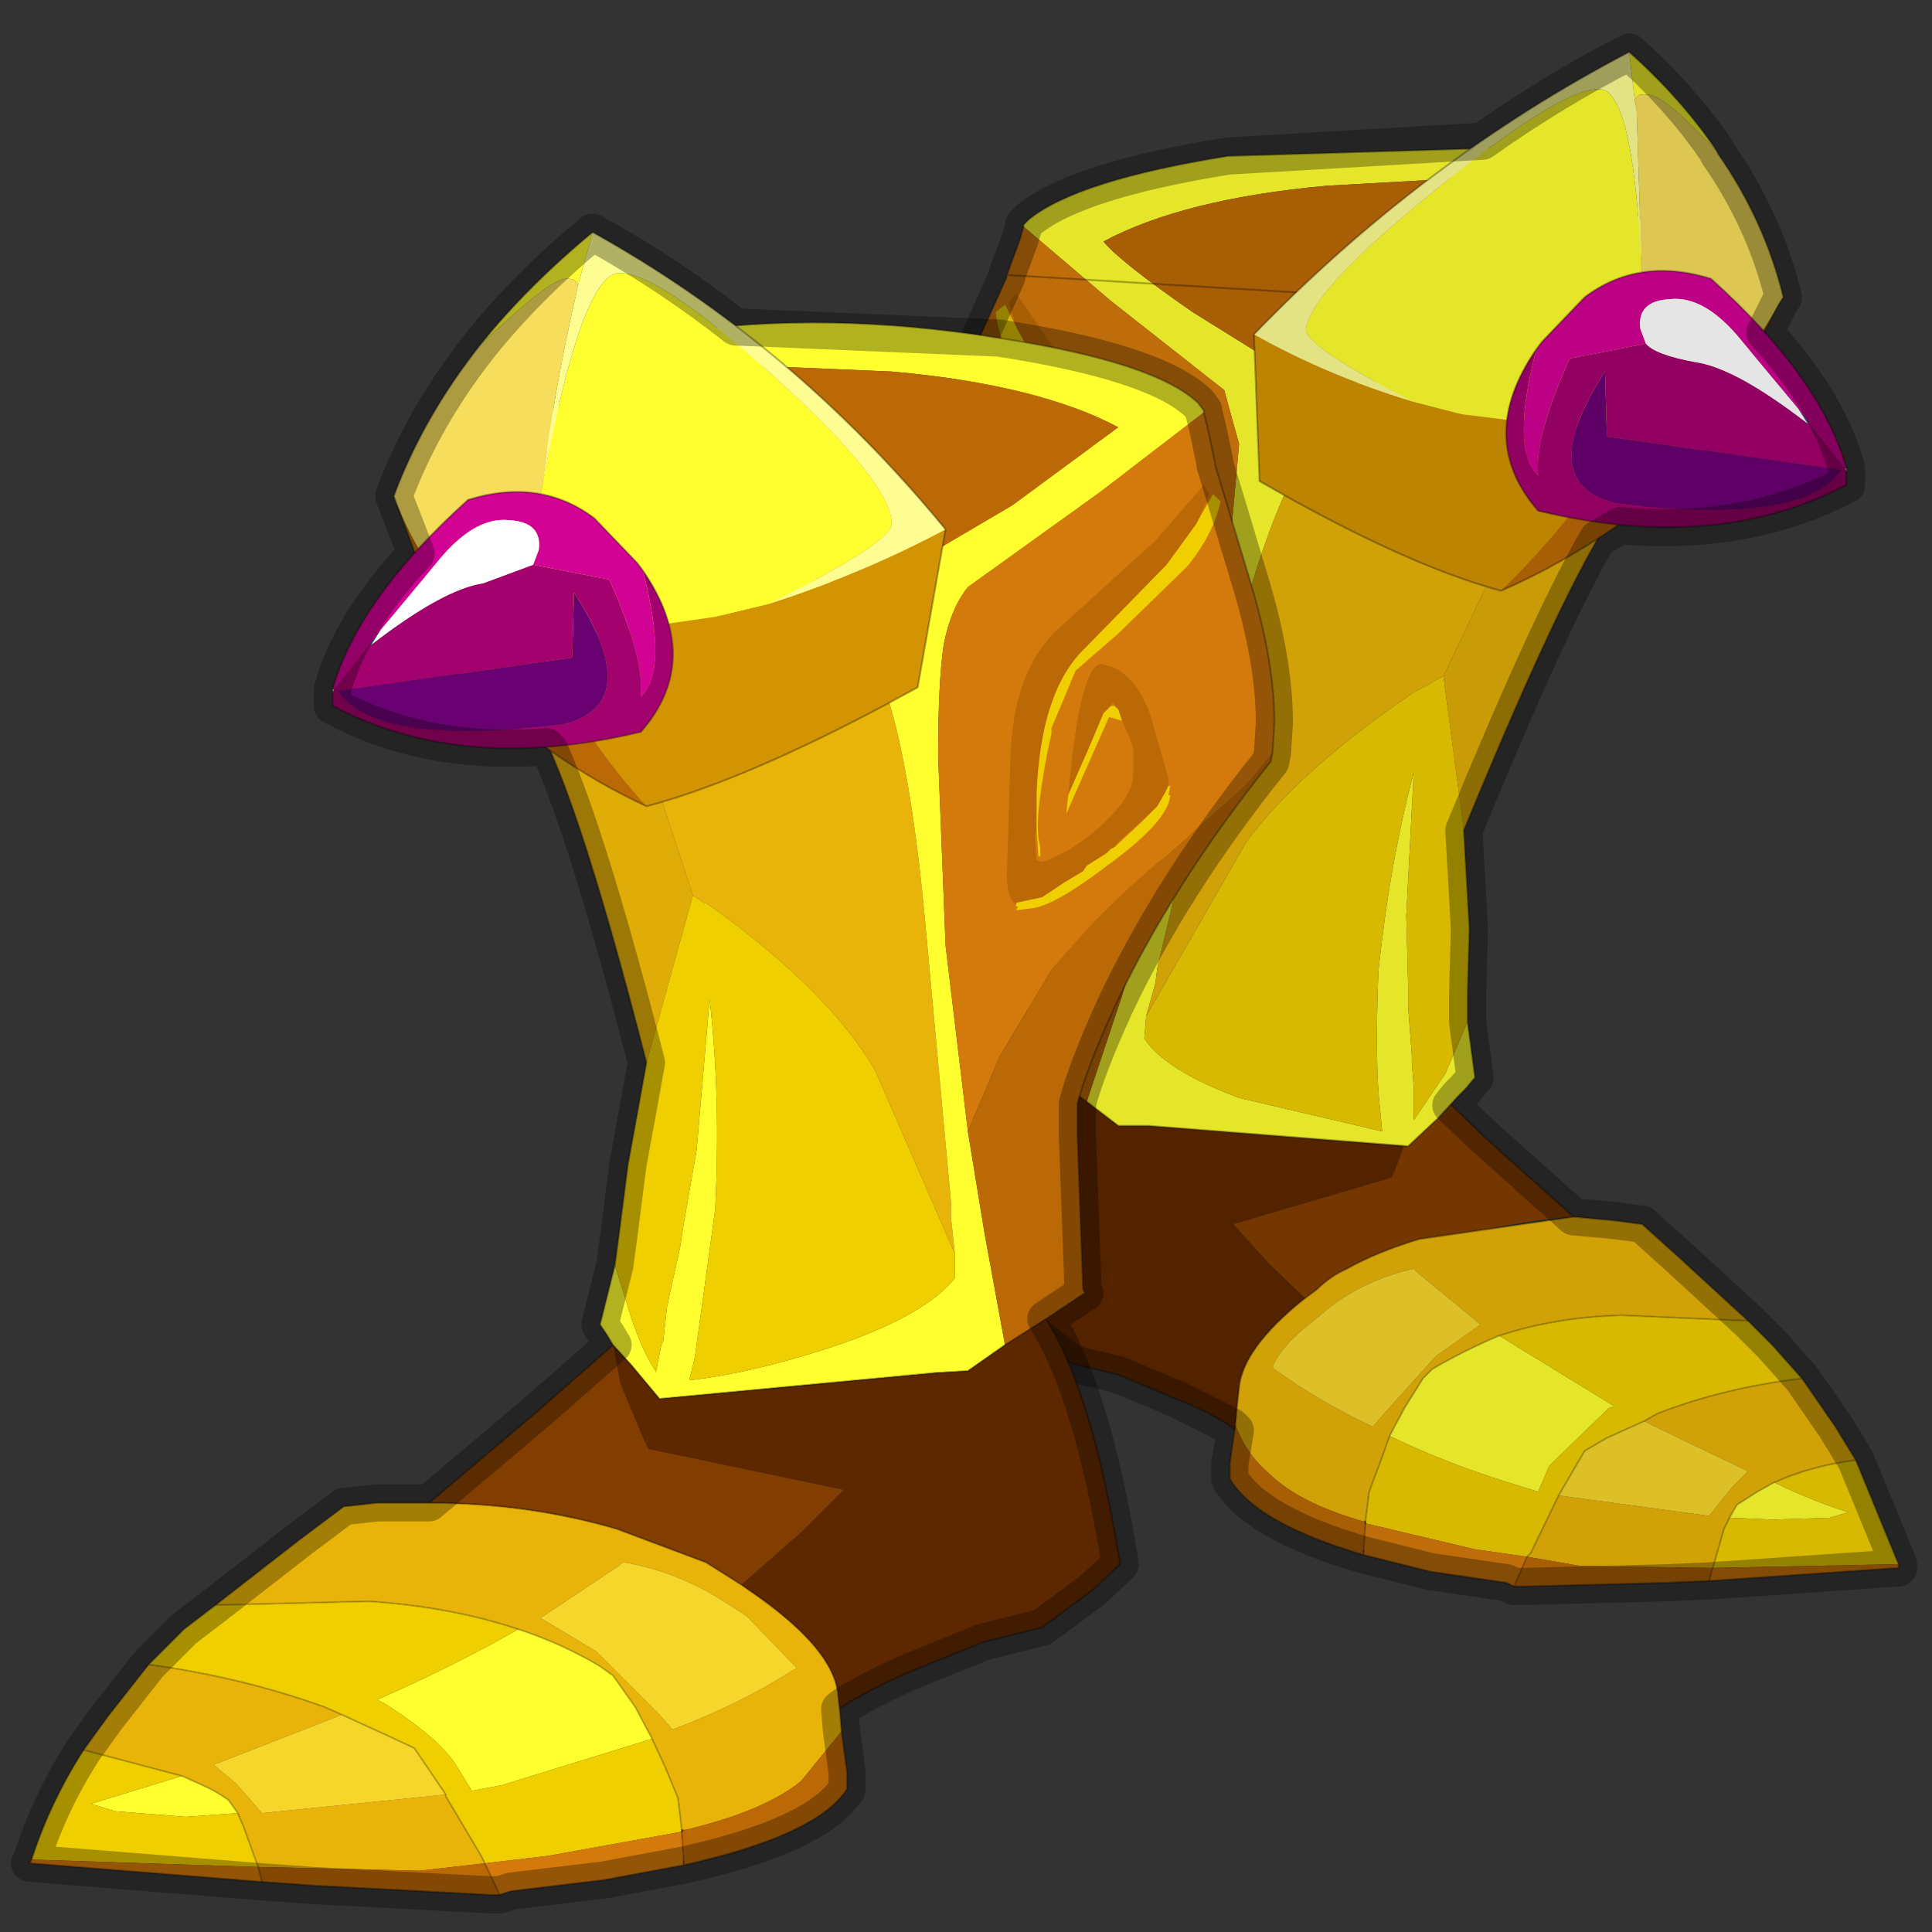 <?xml version="1.0" encoding="UTF-8" standalone="no"?>
<svg xmlns:xlink="http://www.w3.org/1999/xlink" height="520.0px" width="520.0px" xmlns="http://www.w3.org/2000/svg">
  <rect width="100%" height="100%" fill="#333333" stroke="none"/>
  <g transform="matrix(10.0, 0.0, 0.0, 10.0, 0.0, 0.0)">
    <use height="52.0" transform="matrix(1.0, 0.0, 0.0, 1.0, 0.0, 0.0)" width="52.0" xlink:href="#sprite0"/>
  </g>
  <defs>
    <g id="sprite0" transform="matrix(1.0, 0.0, 0.0, 1.0, 0.0, 0.0)">
      <use height="52.0" transform="matrix(1.0, 0.0, 0.0, 1.0, 0.0, 0.0)" width="52.0" xlink:href="#sprite1"/>
      <use height="41.3" transform="matrix(1.0, 0.0, 0.0, 1.0, 24.55, 1.4)" width="26.55" xlink:href="#sprite2"/>
      <use height="50.6" transform="matrix(1.0, 0.0, 0.0, 1.0, 0.3, 0.9)" width="51.3" xlink:href="#shape2"/>
    </g>
    <g id="sprite1" transform="matrix(1.0, 0.0, 0.0, 1.0, 0.0, 0.0)">
      <use height="52.0" transform="matrix(1.0, 0.0, 0.0, 1.0, 0.0, 0.0)" width="52.0" xlink:href="#shape0"/>
    </g>
    <g id="shape0" transform="matrix(1.0, 0.0, 0.0, 1.0, 0.0, 0.0)">
      <path d="M52.0 0.0 L52.0 52.0 0.0 52.0 0.0 0.0 52.0 0.0" fill="#ffba2e" fill-opacity="0.0" fill-rule="evenodd" stroke="none"/>
    </g>
    <g id="sprite2" transform="matrix(1.0, 0.0, 0.0, 1.0, 0.0, 0.0)">
      <use height="41.3" transform="matrix(1.0, 0.0, 0.0, 1.0, 0.0, 0.0)" width="26.55" xlink:href="#shape1"/>
    </g>
    <g id="shape1" transform="matrix(1.0, 0.0, 0.0, 1.0, 0.0, 0.0)">
      <path d="M13.75 27.6 L13.55 28.6 13.0 30.1 12.9 30.3 8.65 31.55 9.6 32.6 10.9 33.85 10.45 34.2 Q8.9 35.6 8.75 36.7 L8.75 37.15 8.6 37.0 Q7.9 36.55 7.1 36.25 L5.55 35.6 4.3 35.3 3.15 34.4 2.55 33.8 Q3.15 29.35 4.2 27.45 L5.9 28.7 6.6 28.7 12.7 29.0 13.3 28.15 13.75 27.6" fill="#532300" fill-rule="evenodd" stroke="none"/>
      <path d="M10.9 33.85 L9.6 32.6 8.65 31.55 12.9 30.3 13.0 30.1 13.55 28.6 13.75 27.6 15.4 29.2 17.8 31.35 Q15.6 31.5 13.65 32.25 12.5 32.7 11.7 33.25 L10.9 33.85" fill="#743700" fill-rule="evenodd" stroke="none"/>
      <path d="M12.75 40.05 L12.65 40.0 12.75 40.0 12.75 40.05" fill="#8f4700" fill-rule="evenodd" stroke="none"/>
      <path d="M17.8 31.35 L15.4 29.2 13.75 27.6 M4.2 27.45 Q3.15 29.35 2.55 33.8 L3.15 34.4 4.3 35.3 5.55 35.6 7.1 36.25 Q7.9 36.55 8.6 37.0 L8.75 37.15" fill="none" stroke="#000000" stroke-linecap="round" stroke-linejoin="round" stroke-opacity="0.302" stroke-width="0.05"/>
      <path d="M8.7 36.95 L8.75 36.4 8.8 35.95 Q8.9 34.9 10.5 33.6 L10.9 33.3 Q11.25 32.95 11.7 32.75 12.5 32.3 13.65 31.95 L17.8 31.35 18.9 31.45 19.65 31.55 20.65 32.45 22.5 34.15 19.1 34.0 Q17.3 34.05 15.8 34.55 14.85 34.95 14.0 35.45 L13.75 35.7 13.25 36.5 12.85 37.25 12.6 37.95 12.3 38.75 12.2 39.55 12.15 39.55 Q10.4 39.05 9.6 38.25 9.0 37.75 8.7 36.95 M23.95 35.7 L24.85 37.0 25.4 37.9 Q24.2 38.05 23.2 38.5 L22.75 38.75 22.2 39.1 22.0 39.45 21.85 39.75 21.55 40.8 18.0 40.75 16.55 40.5 16.65 40.4 17.4 38.85 21.45 39.4 22.05 38.65 22.5 38.2 20.1 37.05 19.7 36.85 20.05 36.65 Q21.85 35.95 23.95 35.7 M15.3 34.25 L13.6 32.85 13.5 32.75 Q12.35 33.0 11.35 33.7 L10.8 34.15 Q9.9 34.85 9.7 35.4 L9.75 35.45 Q11.0 36.35 12.4 37.0 L12.7 36.65 14.1 35.1 15.3 34.25" fill="#d1a108" fill-rule="evenodd" stroke="none"/>
      <path d="M12.85 37.25 L13.25 36.5 13.75 35.7 14.0 35.45 Q14.85 34.95 15.8 34.55 L18.9 36.45 18.75 36.5 17.15 38.05 16.85 38.75 16.2 38.55 Q14.4 38.0 12.85 37.25 M22.0 39.45 L22.2 39.1 22.75 38.75 23.2 38.5 Q24.35 39.05 25.2 39.3 L24.7 39.45 23.15 39.5 22.0 39.45" fill="#e5e52a" fill-rule="evenodd" stroke="none"/>
      <path d="M22.5 34.15 L23.15 34.8 23.95 35.7 Q21.85 35.95 20.05 36.65 L19.7 36.85 18.7 37.3 18.1 37.65 17.4 38.85 16.65 40.4 16.55 40.5 15.15 40.3 12.2 39.6 12.2 39.55 12.3 38.75 12.6 37.95 12.85 37.25 Q14.4 38.0 16.2 38.55 L16.85 38.75 17.15 38.05 18.75 36.5 18.9 36.45 15.8 34.55 Q17.3 34.05 19.1 34.0 L22.5 34.15 M25.4 37.9 L26.55 40.7 21.55 40.8 21.85 39.75 22.0 39.45 23.15 39.5 24.7 39.45 25.2 39.3 Q24.35 39.05 23.2 38.5 24.2 38.05 25.4 37.9" fill="#d6b900" fill-rule="evenodd" stroke="none"/>
      <path d="M17.4 38.85 L18.1 37.65 18.7 37.3 19.7 36.85 20.1 37.05 22.5 38.2 22.05 38.65 21.45 39.4 17.4 38.85 M15.3 34.25 L14.1 35.1 12.7 36.65 12.4 37.0 Q11.0 36.35 9.75 35.45 L9.7 35.4 Q9.9 34.85 10.8 34.15 L11.35 33.7 Q12.35 33.0 13.5 32.75 L13.6 32.85 15.3 34.25" fill="#ddc027" fill-rule="evenodd" stroke="none"/>
      <path d="M26.55 40.7 L26.55 40.8 21.45 41.15 21.55 40.8 26.55 40.7 M16.2 41.3 L16.0 41.2 13.95 40.9 12.15 40.45 12.15 40.35 12.2 39.6 15.15 40.3 16.55 40.5 16.2 41.3" fill="#be6d0a" fill-rule="evenodd" stroke="none"/>
      <path d="M21.45 41.15 L20.3 41.2 16.45 41.3 16.2 41.3 16.55 40.5 18.0 40.75 21.55 40.8 21.45 41.15 M12.15 40.45 Q9.25 39.6 8.55 38.4 L8.55 38.0 8.7 36.95 Q9.0 37.75 9.6 38.25 10.4 39.05 12.15 39.55 L12.2 39.6 12.15 40.35 12.15 40.45" fill="#a85e05" fill-rule="evenodd" stroke="none"/>
      <path d="M8.7 36.95 L8.75 36.4 8.8 35.95 Q8.9 34.9 10.5 33.6 L10.9 33.3 Q11.25 32.95 11.7 32.75 12.5 32.3 13.65 31.95 L17.8 31.35 18.9 31.45 19.65 31.55 20.65 32.45 22.5 34.15 23.15 34.8 23.95 35.7 24.85 37.0 25.4 37.9 26.55 40.7 26.55 40.8 21.45 41.15 20.3 41.2 16.45 41.3 16.2 41.3 16.0 41.2 13.95 40.9 12.15 40.45 Q9.25 39.6 8.55 38.4 L8.55 38.0 8.7 36.95 M12.15 40.35 L12.15 40.45 M12.2 39.6 L12.2 39.55" fill="none" stroke="#000000" stroke-linecap="round" stroke-linejoin="round" stroke-opacity="0.302" stroke-width="0.05"/>
      <path d="M12.2 39.55 L12.3 38.75 12.6 37.95 12.85 37.25 13.25 36.5 13.75 35.7 14.0 35.45 Q14.85 34.95 15.8 34.55 17.3 34.05 19.1 34.0 L22.5 34.15 M17.4 38.85 L18.1 37.65 18.7 37.3 19.7 36.85 20.05 36.65 Q21.85 35.95 23.95 35.7 M17.4 38.85 L16.65 40.4 16.55 40.5 M21.55 40.8 L21.85 39.75 22.0 39.45 22.2 39.1 22.75 38.75 23.2 38.5 Q24.2 38.05 25.4 37.9 M16.2 41.3 L16.55 40.5 M12.2 39.6 L12.15 40.35 M21.45 41.15 L21.55 40.8" fill="none" stroke="#000000" stroke-linecap="round" stroke-linejoin="round" stroke-opacity="0.2" stroke-width="0.05"/>
      <path d="M22.45 7.2 L22.4 7.25 19.15 12.05 Q17.85 13.65 14.85 20.95 L14.3 16.8 17.8 9.45 Q20.45 8.65 22.45 7.2" fill="#c99b07" fill-rule="evenodd" stroke="none"/>
      <path d="M14.95 26.1 L15.15 27.6 14.9 27.9 14.7 28.1 14.15 28.7 13.35 29.45 6.35 28.9 5.55 28.9 4.7 28.25 5.65 25.4 6.4 22.85 7.65 18.15 8.55 13.35 8.8 10.55 8.4 9.1 5.35 6.7 3.0 4.7 3.0 4.65 3.15 4.5 Q4.45 3.45 8.5 2.8 L16.8 2.55 17.25 2.8 17.8 3.2 19.5 4.4 Q21.6 5.95 22.45 7.2 20.45 8.65 17.8 9.45 L12.7 9.9 11.6 9.9 Q9.95 10.45 8.3 17.5 L6.6 24.65 6.55 25.05 6.3 25.95 6.25 26.55 Q6.8 27.4 8.8 28.15 L12.65 29.05 12.6 28.5 Q12.45 27.3 12.55 24.75 12.85 21.85 13.5 19.4 L13.3 23.25 13.35 25.1 13.35 25.7 13.45 27.0 13.45 27.2 13.5 27.85 13.5 28.1 13.5 28.75 14.35 27.5 14.95 26.1 M13.15 8.85 L17.75 8.45 20.3 7.3 20.5 7.1 Q20.8 6.25 18.7 4.75 L16.75 3.45 16.65 3.4 16.45 3.35 15.6 3.35 11.15 3.6 Q7.3 3.95 5.15 5.1 5.6 5.65 7.55 7.0 L9.8 8.4 10.55 8.8 11.0 8.85 11.4 8.9 13.15 8.85" fill="#e5e52a" fill-rule="evenodd" stroke="none"/>
      <path d="M0.05 13.35 L0.1 12.6 Q0.3 11.05 1.2 9.05 L2.55 6.05 2.55 6.0 2.9 5.05 3.0 4.7 5.35 6.7 8.4 9.1 8.8 10.55 8.55 13.35 7.65 18.15 6.4 22.85 5.9 20.95 4.9 18.75 4.55 18.35 2.4 15.95 0.6 14.15 0.05 13.35 M16.65 3.4 L16.75 3.45 18.7 4.75 Q20.8 6.25 20.5 7.1 L20.3 7.3 17.75 8.45 13.15 8.85 Q14.85 5.4 16.65 3.4 M6.5 12.6 L6.05 11.2 6.5 12.8 6.5 12.6" fill="#be6d0a" fill-rule="evenodd" stroke="none"/>
      <path d="M14.85 20.95 L15.0 23.6 14.95 25.4 14.95 26.1 14.35 27.5 13.5 28.75 13.5 28.1 13.5 27.85 13.45 27.2 13.45 27.0 13.35 25.7 13.35 25.1 13.3 23.25 13.5 19.4 Q12.85 21.85 12.55 24.75 12.45 27.3 12.6 28.5 L12.65 29.05 8.8 28.15 Q6.8 27.4 6.25 26.55 L6.3 25.95 9.0 21.25 Q10.45 19.3 13.55 17.2 L13.95 17.0 14.0 16.95 14.3 16.8 14.85 20.95" fill="#d6b900" fill-rule="evenodd" stroke="none"/>
      <path d="M4.7 28.25 L2.85 26.95 2.9 26.85 3.65 23.0 3.75 22.15 3.15 19.75 Q2.05 16.65 0.0 13.55 L0.05 13.35 0.6 14.15 2.4 15.95 4.55 18.35 4.9 18.75 5.9 20.95 6.4 22.85 5.65 25.4 4.7 28.25 M13.15 8.85 L11.4 8.9 11.0 8.85 10.55 8.8 9.8 8.4 7.55 7.0 Q5.6 5.65 5.15 5.1 7.3 3.95 11.15 3.6 L15.6 3.35 16.45 3.35 16.65 3.4 Q14.85 5.4 13.15 8.85 M6.5 12.6 L6.5 12.8 6.05 11.2 6.5 12.6" fill="#a85e05" fill-rule="evenodd" stroke="none"/>
      <path d="M17.8 9.45 L14.3 16.8 14.0 16.95 13.95 17.0 13.55 17.2 Q10.45 19.3 9.0 21.25 L6.3 25.95 6.55 25.05 6.6 24.65 8.3 17.5 Q9.95 10.45 11.6 9.9 L12.7 9.9 17.8 9.45" fill="#d1a108" fill-rule="evenodd" stroke="none"/>
      <path d="M22.45 7.2 L22.4 7.25 19.15 12.05 Q17.85 13.65 14.85 20.95 L15.0 23.6 14.95 25.4 14.95 26.1 15.15 27.6 14.9 27.9 14.7 28.1 14.15 28.7 13.35 29.45 6.35 28.9 5.55 28.9 4.7 28.25 2.85 26.95 2.9 26.85 3.65 23.0 3.75 22.15 3.15 19.75 Q2.05 16.65 0.0 13.55 L0.05 13.35 0.1 12.6 Q0.3 11.05 1.2 9.05 L2.55 6.05 M2.55 6.0 L2.9 5.05 3.0 4.7 3.0 4.65 3.15 4.5 Q4.45 3.45 8.5 2.8 L16.8 2.55 17.25 2.8 17.8 3.2 19.5 4.4 Q21.6 5.95 22.45 7.2 Z" fill="none" stroke="#000000" stroke-linecap="round" stroke-linejoin="round" stroke-opacity="0.302" stroke-width="0.05"/>
      <path d="M15.85 14.5 Q13.25 13.8 9.35 11.55 L9.2 7.6 Q11.15 8.7 13.45 9.4 L14.8 9.75 19.3 10.3 Q17.65 12.75 15.85 14.5" fill="#bc8401" fill-rule="evenodd" stroke="none"/>
      <path d="M19.3 10.3 Q21.6 9.85 23.35 6.75 L21.0 11.2 Q18.4 13.4 15.85 14.5 17.65 12.75 19.3 10.3" fill="#a85e05" fill-rule="evenodd" stroke="none"/>
      <path d="M21.65 2.65 L21.35 2.35 Q20.2 1.15 19.8 1.15 19.5 1.1 19.45 1.3 L19.3 0.0 Q20.7 1.25 21.65 2.65 M19.65 6.3 L19.65 6.6 19.3 10.3 14.8 9.75 13.45 9.4 Q10.55 7.9 10.6 7.45 10.75 6.4 14.1 3.7 17.5 0.95 18.5 1.0 19.45 1.0 19.65 6.3" fill="#e5e52a" fill-rule="evenodd" stroke="none"/>
      <path d="M19.45 1.3 Q19.5 1.1 19.8 1.15 20.2 1.15 21.35 2.35 L21.65 2.65 21.7 2.75 Q22.95 4.55 23.45 6.6 L23.35 6.75 Q21.6 9.85 19.3 10.3 L19.65 6.6 19.65 6.3 19.5 1.55 19.45 1.3" fill="#ddc752" fill-rule="evenodd" stroke="none"/>
      <path d="M19.3 0.0 L19.45 1.3 19.5 1.55 19.65 6.3 Q19.45 1.0 18.5 1.0 17.5 0.95 14.1 3.7 10.75 6.4 10.6 7.45 10.55 7.9 13.45 9.4 11.15 8.7 9.2 7.6 13.75 2.9 19.3 0.0" fill="#e4e383" fill-rule="evenodd" stroke="none"/>
      <path d="M21.65 2.65 Q20.7 1.25 19.3 0.0 M23.35 6.75 L23.45 6.6 Q22.95 4.55 21.7 2.75 L21.65 2.65 M23.35 6.75 L21.0 11.2 Q18.4 13.4 15.85 14.5 13.25 13.8 9.35 11.55 L9.2 7.6 Q13.75 2.9 19.3 0.0" fill="none" stroke="#000000" stroke-linecap="round" stroke-linejoin="round" stroke-opacity="0.302" stroke-width="0.05"/>
      <path d="M25.15 11.2 L25.1 11.2 25.15 11.3 25.15 11.2" fill="#cbc5b6" fill-rule="evenodd" stroke="none"/>
      <path d="M25.15 11.2 L25.1 11.2 25.15 11.2" fill="#00a2a2" fill-rule="evenodd" stroke="none"/>
      <path d="M24.15 10.0 L23.85 9.6 24.1 10.0 24.15 10.0" fill="#006b6b" fill-rule="evenodd" stroke="none"/>
      <path d="M25.1 11.2 L24.15 10.0 24.1 10.0 Q22.15 8.5 21.1 8.35 20.0 8.15 19.75 7.85 L17.7 8.25 Q16.75 10.35 16.85 11.4 16.1 10.7 16.8 8.0 15.15 10.4 16.85 12.35 21.65 13.5 25.15 11.65 L25.15 11.3 25.1 11.2 M18.65 8.6 L18.7 10.35 25.0 11.25 Q24.0 12.75 18.95 12.15 16.7 11.6 18.65 8.6" fill="#920061" fill-rule="evenodd" stroke="none"/>
      <path d="M25.1 11.2 L25.15 11.2 Q24.45 8.75 21.5 6.1 19.55 5.5 18.1 6.6 L16.95 7.8 16.8 8.0 Q16.1 10.7 16.85 11.4 16.75 10.35 17.7 8.25 L19.75 7.85 19.6 7.45 Q19.5 6.7 20.4 6.65 21.35 6.55 22.35 7.8 L23.85 9.6 24.15 10.0 25.1 11.2" fill="#bc0185" fill-rule="evenodd" stroke="none"/>
      <path d="M23.85 9.6 L22.35 7.8 Q21.35 6.55 20.4 6.65 19.5 6.7 19.6 7.45 L19.75 7.85 Q20.0 8.15 21.1 8.35 22.15 8.5 24.1 10.0 L23.85 9.6" fill="#e5e5e5" fill-rule="evenodd" stroke="none"/>
      <path d="M18.65 8.6 Q16.7 11.6 18.95 12.15 24.0 12.75 25.0 11.25 L18.7 10.35 18.65 8.6" fill="#5f0067" fill-rule="evenodd" stroke="none"/>
      <path d="M16.8 8.0 L16.95 7.8 18.1 6.6 Q19.55 5.5 21.5 6.1 24.45 8.75 25.15 11.2 M25.15 11.3 L25.15 11.65 Q21.65 13.5 16.85 12.35 15.15 10.4 16.8 8.0 M25.15 11.3 L25.15 11.2" fill="none" stroke="#000000" stroke-linecap="round" stroke-linejoin="round" stroke-opacity="0.302" stroke-width="0.05"/>
      <path d="M2.8 7.4 L2.65 6.9 2.6 6.75 2.8 6.5 3.8 7.95 6.0 10.25 Q6.95 11.2 6.75 13.25 L6.4 16.35 6.05 17.15 6.05 17.1 5.4 16.9 4.85 16.55 4.45 16.25 4.35 16.1 4.05 15.9 3.9 15.8 3.85 15.75 3.75 15.7 3.7 15.6 2.9 14.8 2.8 14.65 2.65 14.3 2.6 14.15 2.65 13.95 Q2.75 13.3 3.3 12.3 3.9 11.25 4.65 11.1 5.3 10.7 5.15 14.35 L4.75 13.15 4.5 12.3 4.35 12.1 4.3 12.0 4.25 12.1 4.15 12.2 4.0 12.5 3.75 12.9 3.65 13.25 3.55 13.9 Q3.45 14.45 4.2 15.2 L5.55 16.0 5.7 15.95 5.85 15.35 5.8 15.2 5.95 14.3 Q6.2 11.7 5.2 10.6 L3.45 8.55 2.85 7.5 2.8 7.4" fill="#a85e05" fill-rule="evenodd" stroke="none"/>
      <path d="M5.8 15.2 L5.65 15.85 5.6 15.85 5.65 15.65 5.85 14.75 5.75 12.75 5.8 12.65 5.4 11.2 4.4 10.3 2.9 8.65 Q2.35 7.85 2.25 7.0 L2.5 6.8 2.8 7.4 2.85 7.5 3.45 8.55 5.2 10.6 Q6.2 11.7 5.95 14.3 L5.8 15.2 M6.05 17.15 L6.05 17.2 6.0 17.2 6.0 17.3 5.6 17.2 Q5.1 17.15 3.85 16.15 2.45 15.0 2.5 14.35 L2.55 14.35 2.55 14.15 2.6 14.15 2.65 14.3 2.8 14.65 2.9 14.8 3.15 15.05 3.75 15.7 3.85 15.75 3.9 15.8 4.05 15.9 4.35 16.1 4.45 16.25 4.85 16.55 5.4 16.9 6.05 17.1 6.05 17.15 M5.15 14.35 L5.1 14.85 4.35 12.4 4.0 12.5 4.15 12.2 4.25 12.1 4.35 12.1 4.5 12.3 4.75 13.15 5.15 14.35" fill="#d6b900" fill-rule="evenodd" stroke="none"/>
    </g>
    <g id="shape2" transform="matrix(1.0, 0.0, 0.0, 1.0, -0.3, -0.9)">
      <path d="M47.9 8.15 L47.5 8.95 Q49.2 10.8 49.7 12.6 L49.7 12.7 49.7 13.05 Q47.0 14.45 43.6 14.15 L43.0 14.5 Q41.7 16.75 39.4 22.35 L39.55 25.0 39.5 26.8 39.5 27.5 39.7 29.0 39.45 29.3 39.25 29.5 39.05 29.75 39.95 30.6 42.35 32.75 43.45 32.85 44.2 32.95 45.2 33.85 47.05 35.55 47.7 36.2 48.5 37.1 49.4 38.4 49.95 39.3 51.1 42.1 51.1 42.2 46.0 42.55 44.85 42.6 41.0 42.7 40.75 42.7 40.55 42.6 38.5 42.3 36.7 41.85 Q33.8 41.0 33.1 39.8 L33.1 39.4 33.25 38.5 33.15 38.4 31.65 37.65 30.1 37.0 28.85 36.7 27.7 35.8 27.1 35.2 Q27.65 31.1 28.6 29.2 L27.4 28.35 27.45 28.25 28.2 24.4 28.3 23.55 27.7 21.15 Q26.6 18.05 24.55 14.95 L24.6 14.75 24.65 14.0 Q24.85 12.45 25.75 10.45 L27.1 7.45 27.1 7.4 27.45 6.45 27.55 6.1 27.55 6.05 27.7 5.9 Q29.0 4.85 33.05 4.2 L39.9 3.8 Q41.8 2.45 43.85 1.4 45.25 2.65 46.2 4.05 L46.25 4.15 Q47.5 5.95 48.0 8.0 L47.9 8.15 Z" fill="none" stroke="#000000" stroke-linecap="round" stroke-linejoin="round" stroke-opacity="0.302" stroke-width="1.0"/>
      <path d="M11.5 14.0 Q13.4 15.5 16.1 16.35 L18.65 24.1 17.4 28.6 Q15.4 20.8 14.25 19.15 13.1 17.45 11.5 14.05 L11.5 14.0" fill="#e0ad08" fill-rule="evenodd" stroke="none"/>
      <path d="M16.1 16.35 L21.4 16.7 22.55 16.7 Q24.2 17.25 24.9 24.8 L25.6 32.4 25.6 32.8 25.7 33.75 23.55 28.8 Q22.35 26.75 19.35 24.55 L19.0 24.3 18.95 24.3 18.65 24.1 16.1 16.35 M22.6 46.0 L22.65 46.6 21.55 47.95 Q20.55 48.75 18.45 49.25 L18.35 49.25 18.25 48.4 17.9 47.55 17.55 46.8 17.1 45.95 16.5 45.1 16.15 44.85 Q15.15 44.25 13.95 43.85 12.15 43.25 9.95 43.1 L5.8 43.2 8.05 41.45 9.25 40.55 10.15 40.45 11.55 40.45 Q14.2 40.45 16.6 41.15 L19.0 42.05 19.95 42.65 20.45 43.0 Q22.4 44.4 22.55 45.55 L22.6 46.0 M2.25 47.1 L2.9 46.2 4.0 44.8 Q6.55 45.15 8.75 45.95 L9.2 46.15 8.7 46.35 5.75 47.5 6.35 48.0 7.05 48.8 12.0 48.3 12.0 48.35 12.95 49.95 13.05 50.15 11.3 50.35 6.95 50.25 6.55 49.15 6.4 48.8 6.15 48.45 Q5.8 48.2 5.45 48.05 L4.9 47.8 2.25 47.1 M16.8 42.05 Q16.75 42.05 16.65 42.15 L14.55 43.55 16.05 44.45 17.75 46.15 18.1 46.55 Q19.85 45.9 21.35 44.95 L21.45 44.9 20.1 43.5 19.4 43.05 Q18.2 42.3 16.8 42.05" fill="#e9b409" fill-rule="evenodd" stroke="none"/>
      <path d="M11.5 14.0 Q12.6 12.65 15.0 10.95 16.1 10.15 17.05 9.6 L17.7 9.25 Q17.95 9.05 18.15 8.95 22.25 8.35 26.9 9.1 31.1 9.75 32.25 10.85 L32.4 11.05 32.4 11.1 29.6 13.25 26.05 15.8 Q25.6 16.35 25.4 17.35 25.25 18.35 25.25 20.35 L25.45 25.45 26.05 30.45 26.5 33.2 27.05 36.2 26.05 36.9 25.2 36.95 17.75 37.65 17.0 36.75 16.5 36.2 16.35 35.95 16.15 35.65 16.55 34.05 17.0 35.5 Q17.35 36.5 17.65 36.9 L17.65 36.95 17.8 36.2 17.85 36.1 17.95 35.2 18.0 34.95 18.3 33.6 18.4 32.95 18.75 30.95 19.1 26.9 Q19.4 29.5 19.25 32.55 L18.7 36.55 18.55 37.15 Q20.35 36.95 22.7 36.15 24.95 35.35 25.7 34.4 L25.7 33.75 25.6 32.8 25.6 32.4 24.9 24.8 Q24.2 17.25 22.55 16.7 L21.4 16.7 16.1 16.35 Q13.4 15.5 11.5 14.0 M21.05 15.65 L22.9 15.65 23.35 15.6 23.85 15.55 24.7 15.1 27.25 13.6 30.1 11.5 Q27.95 10.35 24.0 10.0 L19.3 9.8 18.4 9.8 18.2 9.85 18.1 9.9 15.8 11.35 Q13.4 12.95 13.6 13.85 L13.75 14.05 16.3 15.25 21.05 15.65 M13.95 43.85 Q15.15 44.25 16.15 44.85 L16.5 45.1 17.1 45.95 17.55 46.8 13.5 48.05 12.7 48.2 12.3 47.55 Q11.85 46.8 10.35 45.85 L10.15 45.75 Q12.3 44.8 13.95 43.85 M4.9 47.8 L5.45 48.05 Q5.8 48.2 6.15 48.45 L6.4 48.8 5.0 48.9 3.1 48.75 2.45 48.55 4.9 47.8" fill="#ffff2f" fill-rule="evenodd" stroke="none"/>
      <path d="M25.7 33.75 L25.7 34.4 Q24.95 35.35 22.7 36.15 20.35 36.95 18.55 37.15 L18.7 36.55 19.25 32.55 Q19.4 29.5 19.1 26.9 L18.75 30.95 18.4 32.95 18.3 33.6 18.0 34.95 17.95 35.2 17.85 36.1 17.8 36.2 17.65 36.95 17.65 36.9 Q17.35 36.5 17.0 35.5 L16.55 34.05 16.65 33.3 16.9 31.35 17.4 28.6 18.65 24.1 18.95 24.3 19.0 24.3 19.35 24.55 Q22.35 26.75 23.55 28.8 L25.7 33.75 M0.85 50.05 Q1.35 48.5 2.25 47.1 L4.9 47.8 2.45 48.55 3.1 48.75 5.0 48.9 6.4 48.8 6.55 49.15 6.95 50.25 0.85 50.05 M4.0 44.8 L4.95 43.85 5.8 43.2 9.95 43.1 Q12.15 43.25 13.95 43.85 12.3 44.8 10.15 45.75 L10.35 45.85 Q11.85 46.8 12.3 47.55 L12.7 48.2 13.5 48.05 17.55 46.8 17.9 47.55 18.25 48.4 18.35 49.25 18.35 49.3 14.75 49.95 13.05 50.15 12.95 49.95 12.0 48.35 12.0 48.3 11.15 47.05 10.4 46.7 9.2 46.15 8.75 45.95 Q6.55 45.15 4.0 44.8" fill="#efcf00" fill-rule="evenodd" stroke="none"/>
      <path d="M12.0 48.3 L7.05 48.8 6.35 48.0 5.75 47.5 8.7 46.35 9.2 46.15 10.4 46.7 11.15 47.05 12.0 48.3 M16.8 42.05 Q18.2 42.3 19.4 43.05 L20.1 43.5 21.45 44.9 21.35 44.95 Q19.85 45.9 18.1 46.55 L17.75 46.15 16.05 44.45 14.55 43.55 16.65 42.15 Q16.75 42.05 16.8 42.05" fill="#f7d62c" fill-rule="evenodd" stroke="none"/>
      <path d="M26.05 30.45 L25.45 25.45 25.25 20.35 Q25.25 18.35 25.4 17.35 25.6 16.35 26.05 15.8 L29.6 13.25 32.4 11.1 32.5 11.5 32.7 12.45 32.7 12.5 33.65 15.65 Q34.3 17.8 34.3 19.45 L34.25 20.25 33.55 21.1 31.3 23.1 Q29.75 24.4 28.7 25.65 L28.3 26.1 26.9 28.45 26.05 30.45 M18.4 50.2 L16.25 50.6 13.75 50.9 13.45 51.0 13.05 50.15 14.75 49.95 18.35 49.3 18.4 50.1 18.4 50.2 M7.05 50.65 L0.8 50.15 0.85 50.05 6.95 50.25 7.05 50.65 M18.2 9.85 Q19.8 11.95 21.05 15.65 L16.3 15.25 13.75 14.05 13.6 13.85 Q13.4 12.95 15.8 11.35 L18.1 9.9 18.2 9.85 M27.55 19.5 L27.5 19.7 Q27.8 18.8 28.25 18.05 27.85 18.55 27.55 19.5" fill="#d47a0c" fill-rule="evenodd" stroke="none"/>
      <path d="M27.05 36.2 L26.5 33.2 26.05 30.45 26.9 28.45 28.3 26.1 28.7 25.65 Q29.75 24.4 31.3 23.1 L33.55 21.1 34.25 20.25 34.2 20.5 Q31.55 23.8 30.0 27.1 29.25 28.75 29.0 29.7 L29.0 30.6 29.15 34.7 29.2 34.8 28.15 35.5 27.05 36.2 M22.65 46.6 L22.8 47.7 22.8 48.15 Q22.0 49.4 18.4 50.2 L18.4 50.1 18.35 49.3 18.45 49.25 Q20.55 48.75 21.55 47.95 L22.65 46.6 M13.45 51.0 L13.2 51.0 8.45 50.75 7.05 50.65 6.95 50.25 11.3 50.35 13.05 50.15 13.45 51.0 M18.2 9.85 L18.4 9.8 19.3 9.8 24.0 10.0 Q27.95 10.35 30.1 11.5 L27.25 13.6 24.7 15.1 23.85 15.55 23.35 15.6 22.9 15.65 21.05 15.65 Q19.8 11.95 18.2 9.85 M27.55 19.5 Q27.85 18.55 28.25 18.05 27.8 18.8 27.5 19.7 L27.55 19.5" fill="#bb6906" fill-rule="evenodd" stroke="none"/>
      <path d="M16.5 36.2 L17.0 36.75 17.75 37.65 25.2 36.95 26.05 36.9 27.05 36.2 28.15 35.5 Q29.4 37.45 30.15 42.1 L29.4 42.8 28.05 43.8 26.45 44.2 24.6 44.95 Q23.65 45.35 22.8 45.85 L22.6 46.0 22.55 45.55 Q22.4 44.4 20.45 43.0 L19.95 42.65 21.55 41.25 22.7 40.1 17.45 39.0 17.35 38.8 16.7 37.25 16.5 36.2" fill="#5d2800" fill-rule="evenodd" stroke="none"/>
      <path d="M11.55 40.45 L14.45 38.0 16.5 36.2 16.7 37.25 17.35 38.8 17.45 39.0 22.7 40.1 21.55 41.25 19.95 42.65 19.0 42.05 16.6 41.15 Q14.2 40.45 11.55 40.45" fill="#823e01" fill-rule="evenodd" stroke="none"/>
      <path d="M18.35 49.25 L18.45 49.25 18.35 49.3 18.35 49.25" fill="#a05001" fill-rule="evenodd" stroke="none"/>
      <path d="M32.4 11.1 L32.4 11.05 32.25 10.85 Q31.1 9.75 26.9 9.1 22.25 8.35 18.15 8.95 17.95 9.05 17.7 9.25 L17.05 9.6 Q16.1 10.15 15.0 10.95 12.6 12.65 11.5 14.0 L11.5 14.05 Q13.1 17.45 14.25 19.15 15.4 20.8 17.4 28.6 L16.9 31.35 16.65 33.3 16.55 34.05 16.15 35.65 16.35 35.95 16.5 36.2 17.0 36.75 17.75 37.65 25.2 36.95 26.05 36.9 27.05 36.2 M32.4 11.1 L32.5 11.5 32.7 12.45 M32.7 12.5 L33.65 15.65 Q34.3 17.8 34.3 19.45 L34.25 20.25 34.2 20.5 Q31.55 23.8 30.0 27.1 29.25 28.75 29.0 29.7 L29.0 30.6 29.15 34.7 29.2 34.8 28.15 35.5 Q29.4 37.45 30.15 42.1 L29.4 42.8 28.05 43.8 26.45 44.2 24.6 44.95 Q23.65 45.35 22.8 45.85 L22.6 46.0 22.65 46.6 22.8 47.7 22.8 48.15 Q22.0 49.4 18.4 50.2 L16.25 50.6 13.75 50.9 13.45 51.0 13.2 51.0 8.45 50.75 7.05 50.65 0.8 50.15 0.85 50.05 Q1.35 48.5 2.25 47.1 L2.9 46.2 4.0 44.8 4.95 43.85 5.8 43.2 8.05 41.45 9.25 40.55 10.15 40.45 11.55 40.45 14.45 38.0 16.5 36.2 M19.95 42.65 L20.45 43.0 Q22.4 44.4 22.55 45.55 L22.6 46.0 M19.95 42.65 L19.0 42.05 16.6 41.15 Q14.2 40.45 11.55 40.45 M18.4 50.1 L18.4 50.2 M18.35 49.3 L18.35 49.25 M28.15 35.5 L27.05 36.2" fill="none" stroke="#000000" stroke-linecap="round" stroke-linejoin="round" stroke-opacity="0.302" stroke-width="0.05"/>
      <path d="M5.8 43.2 L9.95 43.1 Q12.15 43.25 13.95 43.85 15.15 44.25 16.15 44.85 L16.5 45.1 17.1 45.95 17.55 46.8 17.9 47.55 18.25 48.4 18.35 49.25 M2.25 47.1 L4.9 47.8 5.45 48.05 Q5.8 48.2 6.15 48.45 L6.4 48.8 6.55 49.15 6.95 50.25 M13.05 50.15 L12.95 49.95 12.0 48.35 12.0 48.3 M9.2 46.15 L8.75 45.95 Q6.55 45.15 4.0 44.8 M9.2 46.15 L10.4 46.7 11.15 47.05 12.0 48.3 M18.35 49.3 L18.4 50.1 M13.45 51.0 L13.05 50.15 M7.05 50.65 L6.95 50.25" fill="none" stroke="#000000" stroke-linecap="round" stroke-linejoin="round" stroke-opacity="0.2" stroke-width="0.05"/>
      <path d="M25.45 14.25 L24.7 18.5 Q20.25 20.95 17.4 21.7 15.75 19.9 14.4 17.3 L19.25 16.6 20.7 16.25 Q23.2 15.45 25.45 14.25" fill="#d29402" fill-rule="evenodd" stroke="none"/>
      <path d="M14.4 17.3 Q15.75 19.9 17.4 21.7 14.9 20.55 12.45 18.3 L10.65 13.5 Q12.0 16.8 14.4 17.3" fill="#bb6906" fill-rule="evenodd" stroke="none"/>
      <path d="M20.7 16.25 L19.25 16.6 14.4 17.3 Q14.35 15.35 14.55 13.35 L14.6 13.05 Q15.65 7.4 16.65 7.35 17.7 7.3 20.85 10.15 24.0 13.0 24.0 14.1 24.0 14.6 20.7 16.25 M12.95 9.25 Q14.2 7.7 15.95 6.25 L15.55 7.7 Q15.55 7.5 15.25 7.5 14.85 7.5 13.45 8.8 L12.95 9.25" fill="#ffff2f" fill-rule="evenodd" stroke="none"/>
      <path d="M10.65 13.5 L10.6 13.35 Q11.4 11.2 12.95 9.25 L13.45 8.8 Q14.85 7.5 15.25 7.5 15.55 7.5 15.55 7.7 L15.5 7.95 Q14.9 10.55 14.6 13.05 L14.55 13.35 Q14.35 15.35 14.4 17.3 12.0 16.8 10.65 13.5" fill="#f6de5c" fill-rule="evenodd" stroke="none"/>
      <path d="M25.45 14.25 Q23.2 15.45 20.7 16.25 24.0 14.6 24.0 14.1 24.0 13.0 20.85 10.15 17.7 7.3 16.65 7.35 15.65 7.4 14.6 13.05 14.9 10.55 15.5 7.95 L15.55 7.7 15.95 6.25 Q21.35 9.25 25.45 14.25" fill="#fefd92" fill-rule="evenodd" stroke="none"/>
      <path d="M17.4 21.7 Q20.25 20.95 24.7 18.5 L25.45 14.25 M17.4 21.7 Q14.9 20.55 12.45 18.3 L10.65 13.5 10.6 13.35 Q11.4 11.2 12.95 9.25 14.2 7.7 15.95 6.25 21.35 9.25 25.45 14.25" fill="none" stroke="#000000" stroke-linecap="round" stroke-linejoin="round" stroke-opacity="0.302" stroke-width="0.05"/>
      <path d="M8.95 18.65 L8.95 18.55 9.0 18.55 8.95 18.65" fill="#e2dccb" fill-rule="evenodd" stroke="none"/>
      <path d="M9.0 18.55 L8.95 18.55 9.0 18.55" fill="#00b5b5" fill-rule="evenodd" stroke="none"/>
      <path d="M10.0 17.35 L9.95 17.35 10.25 16.95 10.0 17.35" fill="#007878" fill-rule="evenodd" stroke="none"/>
      <path d="M17.3 15.35 Q18.95 17.75 17.25 19.7 12.45 20.85 8.95 19.0 L8.95 18.65 9.0 18.55 9.95 17.35 10.0 17.35 Q11.95 15.85 13.0 15.7 L14.35 15.2 16.4 15.6 Q17.35 17.7 17.25 18.75 18.0 18.05 17.3 15.35 M15.45 15.95 L15.4 17.7 9.1 18.6 Q10.1 20.1 15.15 19.5 17.4 18.95 15.45 15.95" fill="#a3016d" fill-rule="evenodd" stroke="none"/>
      <path d="M8.95 18.55 Q9.65 16.1 12.6 13.45 14.55 12.85 16.0 13.95 L17.15 15.15 17.3 15.35 Q18.0 18.05 17.25 18.75 17.35 17.7 16.4 15.6 L14.35 15.2 14.5 14.8 Q14.6 14.05 13.7 14.0 12.75 13.9 11.75 15.15 L10.25 16.95 9.95 17.35 9.0 18.55 8.95 18.55" fill="#d20295" fill-rule="evenodd" stroke="none"/>
      <path d="M10.25 16.95 L11.75 15.15 Q12.75 13.9 13.7 14.0 14.6 14.05 14.5 14.8 L14.35 15.2 13.0 15.7 Q11.95 15.85 10.0 17.35 L10.25 16.95" fill="#ffffff" fill-rule="evenodd" stroke="none"/>
      <path d="M15.45 15.95 Q17.4 18.95 15.15 19.5 10.1 20.1 9.1 18.6 L15.4 17.7 15.45 15.95" fill="#6a0173" fill-rule="evenodd" stroke="none"/>
      <path d="M8.95 18.65 L8.95 18.55 Q9.65 16.1 12.6 13.45 14.55 12.85 16.0 13.95 L17.15 15.15 17.3 15.35 Q18.95 17.75 17.25 19.7 12.45 20.85 8.95 19.0 L8.95 18.65 Z" fill="none" stroke="#000000" stroke-linecap="round" stroke-linejoin="round" stroke-opacity="0.302" stroke-width="0.05"/>
      <path d="M32.25 14.0 L32.5 13.45 32.55 13.3 32.4 13.05 31.1 14.55 28.4 17.0 Q27.3 18.1 27.2 20.25 L27.1 23.55 Q27.1 24.2 27.35 24.35 L27.35 24.3 28.05 24.15 28.65 23.75 29.15 23.45 29.25 23.3 29.65 23.05 29.8 22.95 29.9 22.85 30.0 22.8 30.05 22.7 31.0 21.85 31.15 21.7 31.35 21.35 31.45 21.15 31.45 20.95 30.95 19.2 Q30.5 18.05 29.75 17.9 29.1 17.55 28.75 21.4 L29.3 20.15 29.7 19.2 29.9 19.0 29.95 18.9 30.0 19.0 30.1 19.1 30.2 19.4 30.4 19.85 30.5 20.15 30.5 20.85 Q30.5 21.45 29.55 22.3 28.8 22.95 28.05 23.2 L27.9 23.15 27.85 22.5 27.9 22.35 27.9 21.4 Q28.0 18.6 29.2 17.45 L31.4 15.2 32.2 14.1 32.25 14.0" fill="#bb6906" fill-rule="evenodd" stroke="none"/>
      <path d="M27.9 22.35 L27.95 23.05 28.0 23.05 28.0 22.8 Q27.9 22.45 27.95 21.85 28.05 20.85 28.3 19.75 L28.3 19.6 28.95 18.05 30.1 17.05 31.95 15.25 Q32.65 14.4 32.85 13.5 L32.65 13.3 32.25 14.0 32.2 14.1 31.4 15.2 29.2 17.45 Q28.0 18.6 27.9 21.4 L27.9 22.35 M27.35 24.35 L27.35 24.4 27.4 24.4 27.35 24.5 27.75 24.45 Q28.35 24.4 29.8 23.3 31.45 22.1 31.5 21.4 L31.45 21.4 31.5 21.15 31.45 21.15 31.35 21.35 31.15 21.7 31.0 21.85 30.7 22.15 30.0 22.8 29.9 22.85 29.8 22.95 29.65 23.05 29.25 23.3 29.15 23.45 28.65 23.75 28.05 24.15 27.35 24.3 27.35 24.35 M28.75 21.4 L28.7 21.9 29.85 19.3 30.2 19.4 30.1 19.1 30.0 19.0 29.9 19.0 29.7 19.2 29.3 20.15 28.75 21.4" fill="#efcf00" fill-rule="evenodd" stroke="none"/>
      <path d="M32.25 10.85 Q31.1 9.75 26.9 9.1 L19.8 8.8 Q17.95 7.35 15.95 6.25 14.2 7.7 12.95 9.25 11.4 11.2 10.6 13.35 L11.2 14.9 Q9.45 16.75 8.95 18.55 L8.95 18.65 8.95 19.0 Q11.45 20.35 14.7 20.1 L14.8 20.2 Q15.85 22.55 17.4 28.6 L16.9 31.35 16.65 33.3 16.55 34.05 16.15 35.65 16.35 35.95 16.5 36.2 14.45 38.0 11.55 40.45 10.15 40.45 9.25 40.55 8.05 41.45 5.8 43.2 4.95 43.85 4.0 44.8 2.9 46.2 2.25 47.1 Q1.35 48.5 0.85 50.05 L0.8 50.15 7.05 50.65 8.45 50.75 13.2 51.0 13.45 51.0 13.75 50.9 16.25 50.6 18.4 50.2 Q22.0 49.4 22.8 48.15 L22.8 47.7 22.65 46.6 22.6 46.0 22.8 45.85 Q23.65 45.35 24.6 44.95 L26.45 44.2 28.05 43.8 29.4 42.8 30.15 42.1 Q29.4 37.45 28.15 35.5 L29.2 34.8 29.15 34.7 29.0 30.6 29.0 29.7 Q29.25 28.75 30.0 27.1 31.55 23.8 34.2 20.5 L34.25 20.25 34.3 19.45 Q34.3 17.8 33.65 15.65 L32.7 12.5 32.7 12.45 32.5 11.5 32.4 11.1 32.4 11.05 32.25 10.85 Z" fill="none" stroke="#000000" stroke-linecap="round" stroke-linejoin="round" stroke-opacity="0.302" stroke-width="1.0"/>
    </g>
  </defs>
</svg>
